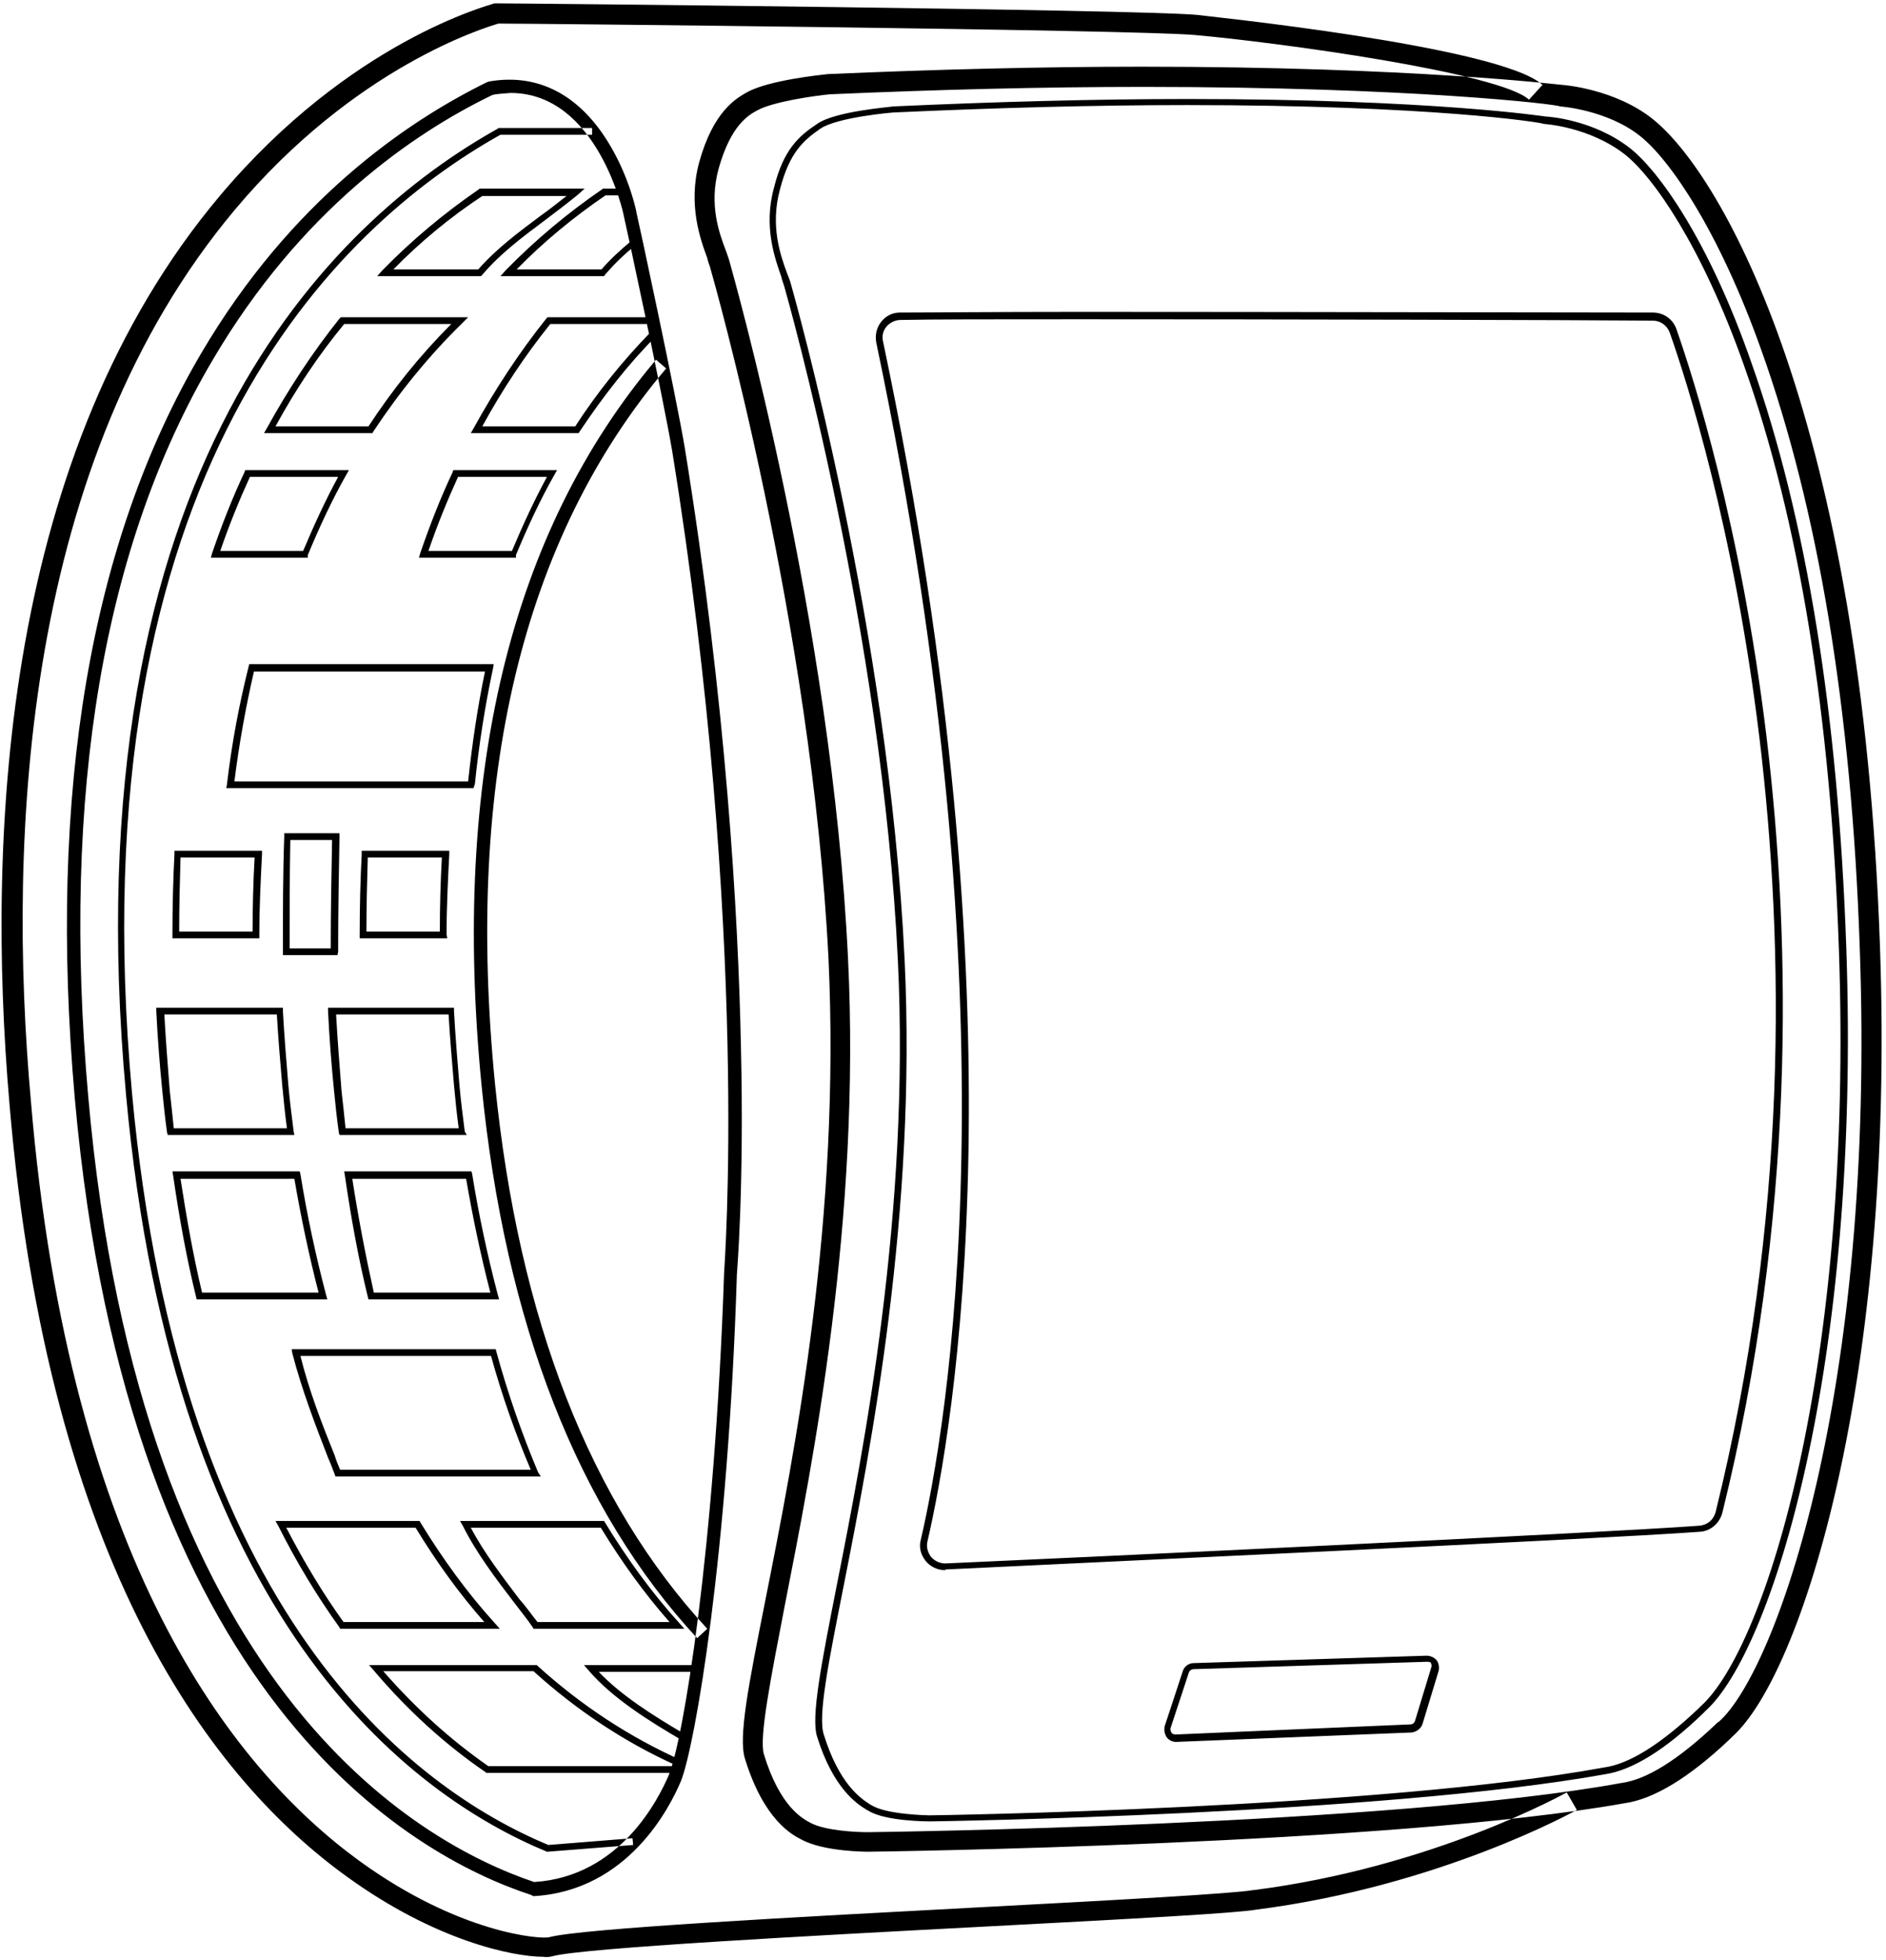 <?xml version="1.0" encoding="utf-8"?>
<!-- Generator: Adobe Illustrator 17.1.0, SVG Export Plug-In . SVG Version: 6.00 Build 0)  -->
<!DOCTYPE svg PUBLIC "-//W3C//DTD SVG 1.1//EN" "http://www.w3.org/Graphics/SVG/1.1/DTD/svg11.dtd">
<svg version="1.1" id="Layer_1" xmlns:sketch="http://www.bohemiancoding.com/sketch/ns"
	 xmlns="http://www.w3.org/2000/svg" xmlns:xlink="http://www.w3.org/1999/xlink" x="0px" y="0px" viewBox="0 0 280 291"
	 enable-background="new 0 0 280 291" xml:space="preserve">
<path id="Users" sketch:type="MSPage" d="M43.7,168.5H24.9l-0.1-0.4c-0.3-2.1-0.5-4.1-0.7-6.1c-0.4-4-0.7-7.9-0.9-11.9l0-0.5H42
	l0,0.5c0.2,3.6,0.5,7.3,0.8,10.9c0.2,2.3,0.5,4.6,0.8,7L43.7,168.5z M25.8,167.5h16.8c-0.3-2.2-0.5-4.3-0.7-6.4
	c-0.3-3.5-0.6-7-0.8-10.5H24.4c0.2,3.7,0.5,7.5,0.8,11.3C25.4,163.7,25.6,165.5,25.8,167.5z M48.6,192.9H29.2l-0.1-0.4
	c-1.4-5.7-2.5-11.8-3.4-18l-0.1-0.6h18.9l0.1,0.4c1,6.2,2.3,12.2,3.8,17.9L48.6,192.9z M30,191.9h17.3c-1.4-5.4-2.6-11.1-3.6-16.9
	H26.8C27.7,180.8,28.7,186.5,30,191.9z M80.3,219.2H49.8l-0.1-0.3c-0.3-0.8-0.6-1.6-1-2.5c-1.9-4.9-3.9-10.1-5.3-15.5l-0.1-0.6h30.3
	l0.1,0.4c1.7,6.2,3.8,12.2,6.2,17.9L80.3,219.2z M50.5,218.2h28.3c-2.3-5.4-4.3-11.1-5.9-16.9H44.6c1.3,5.2,3.2,10.1,5.1,14.8
	C49.9,216.8,50.2,217.5,50.5,218.2z M74.2,241.8H50.5l-0.1-0.2c-3.3-4.6-6.4-9.7-9.1-15.1l-0.4-0.7h21.4l0.1,0.2
	c3.3,5.4,7,10.5,11,14.9L74.2,241.8z M51,240.8h20.9c-3.7-4.2-7.1-8.9-10.2-14H42.5C45.1,231.8,47.9,236.5,51,240.8z M69.3,168.5
	H50.4l-0.1-0.4c-0.3-2.1-0.5-4.1-0.7-6.1c-0.4-3.9-0.7-7.9-0.9-11.9l0-0.5h18.7l0,0.5c0.2,3.6,0.5,7.3,0.8,10.9
	c0.2,2.3,0.5,4.6,0.8,7L69.3,168.5z M51.3,167.5h16.8c-0.3-2.2-0.5-4.3-0.7-6.4c-0.3-3.5-0.6-7-0.8-10.5H49.9
	c0.2,3.7,0.5,7.5,0.8,11.3C50.9,163.7,51.1,165.5,51.3,167.5z M74.1,192.9H54.7l-0.1-0.4c-1.4-5.7-2.5-11.8-3.4-18l-0.1-0.6h18.9
	l0.1,0.4c1,6.2,2.3,12.2,3.8,17.9L74.1,192.9z M55.5,191.9h17.3c-1.4-5.4-2.6-11.1-3.6-16.9H52.3C53.2,180.8,54.3,186.5,55.5,191.9z
	 M101.6,241.8H79.2l-0.1-0.2c-0.8-1.2-1.8-2.4-2.7-3.6c-2.6-3.4-5.6-7.3-7.7-11.5l-0.4-0.7h21.4l0.1,0.2c3.3,5.4,7,10.5,11,14.9
	L101.6,241.8z M79.8,240.8h19.6c-3.7-4.2-7.1-8.9-10.2-14H69.9c2,3.8,4.8,7.4,7.2,10.6C78.1,238.5,78.9,239.7,79.8,240.8z M70.3,117
	H33.6l0.1-0.6c0.7-6,1.8-11.8,3.2-17.4l0.1-0.4h36.3l-0.1,0.6c-1.2,5.6-2.1,11.4-2.7,17.2L70.3,117z M34.8,116h34.7
	c0.6-5.6,1.4-11,2.5-16.3H37.7C36.5,104.9,35.5,110.4,34.8,116z M105,241.8c-17.4-18.8-28-46-31.5-80.8c-4.5-45.3,4-81,25.4-106.3
	l-1.5-1.3c-21.7,25.7-30.4,61.9-25.9,107.8c3.5,35.3,14.3,62.9,32,82L105,241.8z M128.9,274.9L128.9,274.9c-0.3,0-6.6,0-9.9-1.8
	c-1.4-0.7-5.6-2.9-8.4-12c-1-3.2,0.5-10.8,3-23.4c4.5-22.6,11.2-56.9,9.4-95.4C120.5,92.6,106,41.7,105.4,39.6
	c-0.1-0.3-0.3-0.8-0.4-1.3c-1-2.7-2.9-7.9-1.2-14.2c2.1-7.6,5.5-9.5,7.1-10.4c3.2-1.8,11.1-2.6,12-2.7c16.1-0.7,31.8-1.1,46.7-1.1
	c40.1,0,62.1,2.7,62.3,2.7c0.2,0,7.9,0.6,13.5,5.1c10.5,8.4,31,44.9,33.7,122.7c2.3,64.7-11.7,108.3-21.9,117.4
	c-0.1,0.1-0.2,0.2-0.4,0.4c-6,5.7-11.3,8.9-15.6,9.5C206.5,273.9,129.6,274.9,128.9,274.9L128.9,274.9z M169.7,12.9
	c-14.9,0-30.5,0.4-46.5,1.1c-2.2,0.2-8.5,1.1-10.8,2.4c-1.3,0.7-3.9,2.2-5.7,8.6c-1.5,5.4,0.1,9.7,1.1,12.3c0.2,0.6,0.4,1.1,0.5,1.5
	c0.6,2.2,15.2,53.4,17.6,103.5c1.9,38.9-5.2,74.7-9.4,96.1c-2.1,10.9-3.8,19.5-3.1,22c2.4,7.9,5.8,9.6,6.9,10.2
	c2.2,1.2,6.9,1.4,8.5,1.4c1.2,0,77.5-1,111.9-7.3c3.8-0.5,8.5-3.5,14-8.7c0.2-0.2,0.4-0.4,0.5-0.4c8.5-7.6,23.3-49,20.9-115
	c-1.2-35.3-6.2-65.1-14.6-88.6c-6.4-18-13.7-28.4-18-31.8c-4.9-3.9-11.8-4.4-11.9-4.4C231.4,15.5,209.5,12.9,169.7,12.9z
	 M82.1,290.4c4.5-1.2,37.7-3,64.4-4.4c23-1.2,37.2-2,40-2.5c27.4-3.5,47.4-14.7,47.6-14.8l-1.5-2.6c-0.2,0.1-19.8,11.1-46.5,14.5
	l-0.1,0c-2.6,0.5-20.6,1.5-39.6,2.5c-28.2,1.5-60.2,3.2-64.9,4.5c-1.2,0.3-13.2-0.5-28.1-11.3c-19.1-13.9-43.1-44.7-48.8-112.7
	C1,123.7,3.6,68.4,34.9,31.1C52.7,9.9,72,4.1,74,3.5c4.9,0,94.4,0.9,103.4,1.7c12.4,1.1,45.3,5.6,49.6,9.6l2-2.2
	c-6.3-5.8-50.9-10.3-51.4-10.4c-9.3-0.8-100-1.7-103.8-1.7l-0.2,0l-0.2,0C72.6,0.8,52,6.1,32.7,29C0.6,67.1-2.1,123.4,1.4,163.8
	c5.8,69.1,30.4,100.6,50.1,114.8c13.1,9.5,24.6,11.9,29.2,11.9C81.2,290.6,81.7,290.5,82.1,290.4z M79,281.4l-0.2-0.1
	C61.1,275.5,19,252.1,11.1,163c-4-45.4,2.3-82.6,18.8-110.6c13.3-22.6,30.4-34.3,42.4-40.2l0.3-0.1c7.4-1.3,13.7,2.1,18.1,9.7
	c2.8,4.8,3.8,9.6,3.8,9.8c0.1,0.3,5.9,27.2,7.2,35.1c6.1,37.7,7.9,69,8.3,88.6c0.5,21.2-0.6,33.7-0.6,33.9
	c-1.3,41.6-6.2,69.9-8.3,75.2c-1.6,3.8-7.8,16.3-21.9,17.1L79,281.4z M73.1,14.1c-11.8,5.7-28.5,17.2-41.5,39.3
	C15.3,81,9.1,117.8,13.1,162.8c7.7,87.6,48.7,110.7,66.2,116.6c12.8-0.8,18.5-12.4,20-15.9c2.1-5.1,6.8-33.1,8.2-74.5
	c0-0.5,3.9-50.1-7.7-122c-1.3-7.8-7.1-34.7-7.2-35c0-0.2-3.9-18.2-16.8-18.2C74.8,13.9,73.9,13.9,73.1,14.1z M94,273.9l-0.1-1
	l-12.5,1c-20.1-8.4-54.7-34-61.8-111.6C11.2,70,50.2,33.5,74.3,20h13.6v-1H74l-0.1,0.1C49.6,32.7,10.2,69.4,18.7,162.4
	c7.1,78.3,42.2,104.1,62.5,112.5l0.1,0L94,273.9z M38.5,139.3H25.6l0-0.5c0-4.1,0.1-8.2,0.3-12l0-0.5h13l0,0.5
	c-0.2,3.9-0.4,7.9-0.4,11.9L38.5,139.3z M26.6,138.3h10.9c0-3.7,0.1-7.4,0.3-11h-11C26.7,130.8,26.6,134.5,26.6,138.3z M66.4,139.3
	H53.4l0-0.5c0-4.1,0.1-8.2,0.3-12l0-0.5h13l0,0.5c-0.2,3.9-0.4,7.9-0.4,11.9L66.4,139.3z M54.4,138.3h10.9c0-3.7,0.1-7.4,0.3-11h-11
	C54.5,130.8,54.4,134.5,54.4,138.3z M50.1,141.8H42l0-0.5c0-5.9,0-11.6,0.2-17.1l0-0.5h8.2l0,0.5c-0.1,5.6-0.2,11.4-0.2,17.1
	L50.1,141.8z M43,140.8h6.1c0-5.4,0.1-10.8,0.2-16.1h-6.2C43,129.9,43,135.3,43,140.8z M45.7,82.8H31.3l0.2-0.7
	c1.4-4.1,3-8.2,4.8-12l0.1-0.3h15.4l-0.4,0.7c-2.1,3.7-4,7.8-5.7,11.9L45.7,82.8z M32.7,81.8H45c1.6-3.8,3.3-7.5,5.2-11H37.1
	C35.5,74.3,34,78,32.7,81.8z M76.6,82.8H62.2l0.2-0.7c1.4-4.1,3-8.2,4.8-12l0.1-0.3h15.4l-0.4,0.7c-2.1,3.7-4,7.8-5.7,11.9
	L76.6,82.8z M63.6,81.8h12.4c1.6-3.8,3.3-7.5,5.2-11H68C66.4,74.3,64.9,78,63.6,81.8z M71.4,41H56l0.8-0.9c4.4-4.5,9.2-8.5,14.3-12
	l0.1-0.1l15.6,0l-1,0.9c-1.6,1.3-3.3,2.6-4.9,3.8c-3.2,2.4-6.6,4.9-9.3,8.1L71.4,41z M58.4,40H71c2.7-3.1,6.1-5.6,9.3-8
	c1.3-0.9,2.5-1.9,3.8-2.9l-12.5,0C66.9,32.2,62.4,35.9,58.4,40z M89.7,41H74.3l0.8-0.9c4.4-4.5,9.2-8.5,14.3-12l0.1-0.1l3.3,0
	l0.1,0.3c0.7,2,1,3.3,1,3.4l0.9,4.3l-0.2,0.2c-2,1.6-3.5,3.1-4.8,4.6L89.7,41z M76.7,40h12.6c1.2-1.4,2.7-2.8,4.5-4.3L93,31.9
	c0,0-0.3-1.2-0.8-2.9l-2.3,0C85.2,32.2,80.7,35.9,76.7,40z M55.3,64.3H39.2l0.4-0.7c3.2-5.8,6.8-11.3,10.8-16.3l0.2-0.2h18.9
	l-0.9,0.9c-4.9,4.8-9.3,10.2-13.2,16.1L55.3,64.3z M40.9,63.3h13.8c3.6-5.5,7.7-10.6,12.3-15.2H51.1C47.3,52.7,43.9,57.8,40.9,63.3z
	 M85.9,64.3H69.9l0.4-0.7c3.2-5.8,6.8-11.3,10.8-16.3l0.2-0.2h16l0.5,2.4l-0.2,0.2C93.3,54,89.5,58.9,86.1,64L85.9,64.3z M71.6,63.3
	h13.8c3.3-5.1,7.1-9.8,11.3-14.1l-0.2-1.1H81.7C78,52.7,74.6,57.8,71.6,63.3z M100.9,263.2H72.2l-0.1-0.1c-6-4.1-11.6-9.2-16.6-15.1
	l-0.7-0.8h24.9l0.1,0.1c6.5,5.9,13.7,10.6,21.3,14l0.4,0.2l-0.1,0.4c-0.1,0.3-0.2,0.7-0.3,0.9L100.9,263.2z M72.5,262.2h27.7
	c0,0,0-0.1,0-0.2c-7.5-3.4-14.6-8.1-21-13.9H56.9C61.7,253.6,66.9,258.3,72.5,262.2z M102.1,258.9l-0.6-0.4
	c-5-2.9-10.6-6.4-14.1-10.5l-0.7-0.8h17.5l-0.1,0.6c-0.6,4-1.2,7.5-1.8,10.4L102.1,258.9z M88.9,248.2c3.3,3.5,8.1,6.5,12.5,9.1
	c0.5-2.6,1.1-5.6,1.6-9.1H88.9z M138.1,270.4L138.1,270.4c-0.3,0-6.7,0-9.2-1.6l-0.2-0.1c-1.5-0.9-5-3.2-7.4-10.9
	c-0.9-2.9,0.6-10.6,2.9-22.3c4.1-20.7,10.9-55.4,9.1-92.9c-2.3-48.6-16.3-98.1-16.9-100.2c-0.1-0.3-0.3-0.8-0.4-1.3
	c-0.9-2.6-2.7-7.4-1.1-13.2c1.4-5.7,3.7-7.7,6.4-9.5c2.7-1.9,10.9-2.5,11.3-2.6c15.4-0.7,30.1-1.1,43.7-1.1
	c36.4,0,53.1,2.6,53.2,2.6c0.2,0,7,0.4,12.5,4.7c4.3,3.4,11.7,13.7,18,31.8c8.2,23.1,12.9,52.3,14.1,86.8
	c2.2,62.5-11.1,104.6-20.9,113.4c-0.1,0.1-0.2,0.2-0.4,0.4c-5.6,5.4-10.5,8.4-14.5,9C204.9,269.4,138.7,270.4,138.1,270.4
	L138.1,270.4z M176.2,15.6c-13.5,0-28.2,0.4-43.6,1.1c-0.1,0-8.3,0.7-10.8,2.4c-2.6,1.8-4.6,3.6-6,9c-1.5,5.5,0.1,9.9,1.1,12.6
	c0.2,0.5,0.4,1,0.5,1.4c0.6,2.1,14.6,51.7,16.9,100.4c1.8,37.7-5,72.4-9.1,93.2c-2.2,11.1-3.8,19.1-2.9,21.8
	c2.3,7.4,5.5,9.5,6.9,10.4l0.2,0.1c2.2,1.4,8.4,1.5,8.6,1.5c0.8,0,66.8-1,100.1-7.1c3.8-0.5,8.5-3.5,14-8.7c0.2-0.2,0.3-0.3,0.4-0.4
	c9.6-8.6,22.7-50.3,20.5-112.6c-1.2-34.4-5.9-63.5-14.1-86.5c-6.3-17.8-13.5-28-17.7-31.3c-5.3-4.1-11.9-4.5-12-4.5
	C229.1,18.2,212.5,15.6,176.2,15.6z M140.3,233.1c-1.1,0-2.2-0.5-2.9-1.4c-0.7-0.9-1-2-0.7-3.1c3.8-16.3,14.5-77.3-6.6-177.7
	c-0.2-1.1,0-2.2,0.7-3.1c0.7-0.9,1.7-1.4,2.8-1.4c4.7,0,13.7-0.1,26.7-0.1c29.9,0,72.7,0.1,85.1,0.1c1.6,0,3,1,3.5,2.5
	c4.9,14,28.4,88.2,6.8,175.7c-0.4,1.5-1.7,2.7-3.3,2.8c-14.8,1.1-95.9,4.8-112,5.6L140.3,233.1z M160.4,47.4c-13,0-22,0-26.7,0.1
	c-0.8,0-1.6,0.4-2.1,1c-0.5,0.6-0.7,1.4-0.5,2.2c21.2,100.6,10.4,161.7,6.6,178.1c-0.2,0.8,0,1.6,0.5,2.3c0.5,0.6,1.3,1,2.1,1l0.1,0
	c16.1-0.7,97.2-4.5,111.9-5.6c1.2-0.1,2.1-0.9,2.4-2c21.5-87.2-1.9-161.2-6.8-175.1c-0.4-1.1-1.4-1.8-2.5-1.8
	C233.1,47.5,190.4,47.4,160.4,47.4z M174.6,258.6c-0.6,0-1.1-0.3-1.4-0.7c-0.3-0.5-0.4-1-0.3-1.6l2.7-8.2c0.2-0.7,0.9-1.2,1.6-1.2
	l34.6-1.1c0.6,0,1.2,0.3,1.5,0.7c0.3,0.4,0.4,1,0.3,1.5l-2.4,7.9c-0.2,0.7-0.9,1.2-1.6,1.3L174.6,258.6z M211.9,246.7l-34.7,1.1
	c-0.3,0-0.6,0.2-0.7,0.5l-2.7,8.2c-0.1,0.2,0,0.5,0.1,0.7c0.1,0.2,0.4,0.3,0.6,0.3v0.5l0-0.5l34.9-1.5c0.3,0,0.6-0.2,0.7-0.6
	l2.4-7.9c0.1-0.2,0-0.5-0.1-0.7C212.4,246.8,212.2,246.7,211.9,246.7z"/>
</svg>
